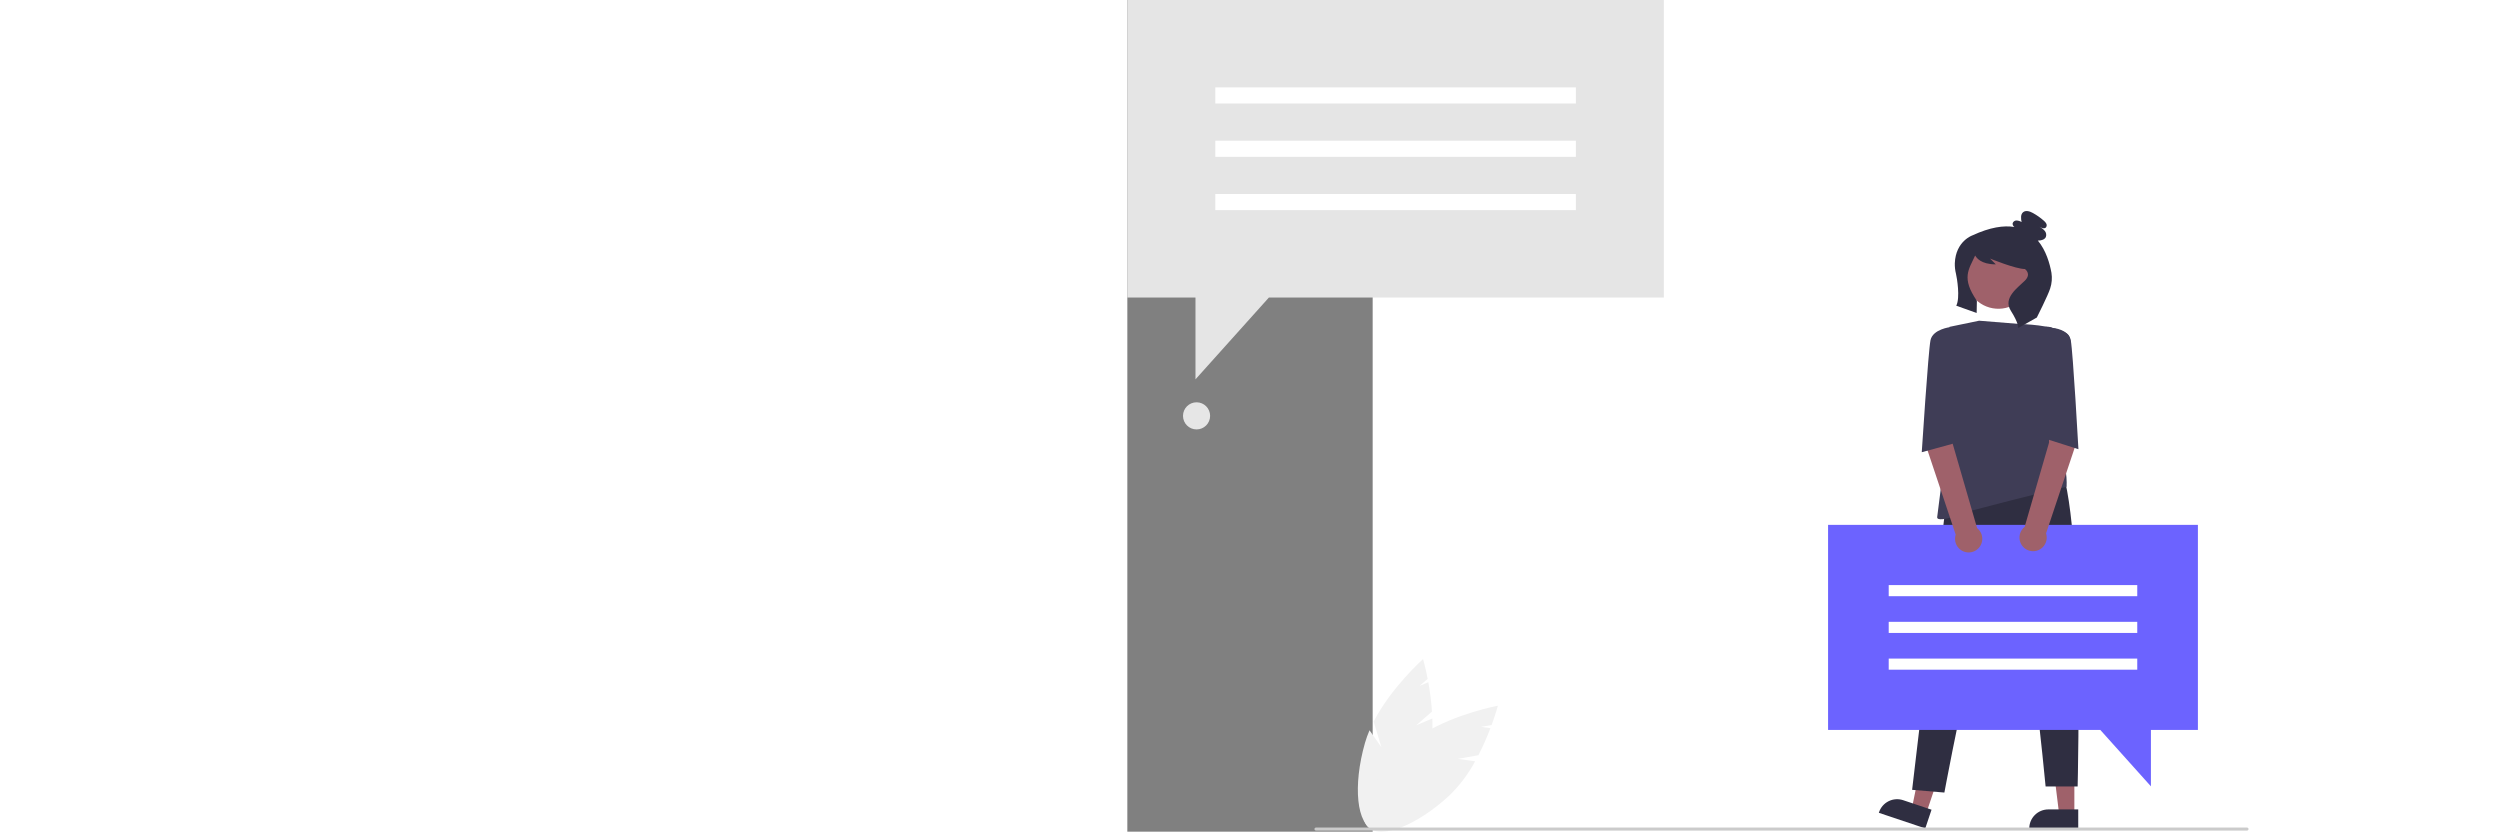 <svg width="1019" height="339" viewBox="0 0 100 339" fill="none" xmlns="http://www.w3.org/2000/svg">
<rect x="0" y="0" width="100" height="339" fill="#808080" stroke="none"/>
<path d="M583.328 71.872V97H578.288V86.308H567.524V97H562.484V71.872H567.524V82.204H578.288V71.872H583.328ZM586.993 86.956C586.993 84.94 587.389 83.152 588.181 81.592C588.997 80.032 590.089 78.832 591.457 77.992C592.849 77.152 594.397 76.732 596.101 76.732C597.589 76.732 598.885 77.032 599.989 77.632C601.117 78.232 602.017 78.988 602.689 79.9V77.056H607.765V97H602.689V94.084C602.041 95.02 601.141 95.8 599.989 96.424C598.861 97.024 597.553 97.324 596.065 97.324C594.385 97.324 592.849 96.892 591.457 96.028C590.089 95.164 588.997 93.952 588.181 92.392C587.389 90.808 586.993 88.996 586.993 86.956ZM602.689 87.028C602.689 85.804 602.449 84.76 601.969 83.896C601.489 83.008 600.841 82.336 600.025 81.88C599.209 81.4 598.333 81.16 597.397 81.16C596.461 81.16 595.597 81.388 594.805 81.844C594.013 82.3 593.365 82.972 592.861 83.86C592.381 84.724 592.141 85.756 592.141 86.956C592.141 88.156 592.381 89.212 592.861 90.124C593.365 91.012 594.013 91.696 594.805 92.176C595.621 92.656 596.485 92.896 597.397 92.896C598.333 92.896 599.209 92.668 600.025 92.212C600.841 91.732 601.489 91.06 601.969 90.196C602.449 89.308 602.689 88.252 602.689 87.028ZM621.003 92.356L626.043 77.056H631.407L624.027 97H617.907L610.563 77.056H615.963L621.003 92.356ZM652.778 86.596C652.778 87.316 652.73 87.964 652.634 88.54H638.054C638.174 89.98 638.678 91.108 639.566 91.924C640.454 92.74 641.546 93.148 642.842 93.148C644.714 93.148 646.046 92.344 646.838 90.736H652.274C651.698 92.656 650.594 94.24 648.962 95.488C647.33 96.712 645.326 97.324 642.95 97.324C641.03 97.324 639.302 96.904 637.766 96.064C636.254 95.2 635.066 93.988 634.202 92.428C633.362 90.868 632.942 89.068 632.942 87.028C632.942 84.964 633.362 83.152 634.202 81.592C635.042 80.032 636.218 78.832 637.73 77.992C639.242 77.152 640.982 76.732 642.95 76.732C644.846 76.732 646.538 77.14 648.026 77.956C649.538 78.772 650.702 79.936 651.518 81.448C652.358 82.936 652.778 84.652 652.778 86.596ZM647.558 85.156C647.534 83.86 647.066 82.828 646.154 82.06C645.242 81.268 644.126 80.872 642.806 80.872C641.558 80.872 640.502 81.256 639.638 82.024C638.798 82.768 638.282 83.812 638.09 85.156H647.558ZM663.739 86.956C663.739 84.94 664.135 83.152 664.927 81.592C665.743 80.032 666.835 78.832 668.203 77.992C669.595 77.152 671.143 76.732 672.847 76.732C674.335 76.732 675.631 77.032 676.735 77.632C677.863 78.232 678.763 78.988 679.435 79.9V77.056H684.511V97H679.435V94.084C678.787 95.02 677.887 95.8 676.735 96.424C675.607 97.024 674.299 97.324 672.811 97.324C671.131 97.324 669.595 96.892 668.203 96.028C666.835 95.164 665.743 93.952 664.927 92.392C664.135 90.808 663.739 88.996 663.739 86.956ZM679.435 87.028C679.435 85.804 679.195 84.76 678.715 83.896C678.235 83.008 677.587 82.336 676.771 81.88C675.955 81.4 675.079 81.16 674.143 81.16C673.207 81.16 672.343 81.388 671.551 81.844C670.759 82.3 670.111 82.972 669.607 83.86C669.127 84.724 668.887 85.756 668.887 86.956C668.887 88.156 669.127 89.212 669.607 90.124C670.111 91.012 670.759 91.696 671.551 92.176C672.367 92.656 673.231 92.896 674.143 92.896C675.079 92.896 675.955 92.668 676.771 92.212C677.587 91.732 678.235 91.06 678.715 90.196C679.195 89.308 679.435 88.252 679.435 87.028ZM700.485 76.768C702.861 76.768 704.781 77.524 706.245 79.036C707.709 80.524 708.441 82.612 708.441 85.3V97H703.401V85.984C703.401 84.4 703.005 83.188 702.213 82.348C701.421 81.484 700.341 81.052 698.973 81.052C697.581 81.052 696.477 81.484 695.661 82.348C694.869 83.188 694.473 84.4 694.473 85.984V97H689.433V77.056H694.473V79.54C695.145 78.676 695.997 78.004 697.029 77.524C698.085 77.02 699.237 76.768 700.485 76.768ZM732.314 77.056L719.966 106.432H714.602L718.922 96.496L710.93 77.056H716.582L721.73 90.988L726.95 77.056H732.314ZM752.753 81.196H749.261V97H744.149V81.196H741.881V77.056H744.149V76.048C744.149 73.6 744.845 71.8 746.237 70.648C747.629 69.496 749.729 68.956 752.537 69.028V73.276C751.313 73.252 750.461 73.456 749.981 73.888C749.501 74.32 749.261 75.1 749.261 76.228V77.056H752.753V81.196ZM774.559 86.596C774.559 87.316 774.511 87.964 774.415 88.54H759.835C759.955 89.98 760.459 91.108 761.347 91.924C762.235 92.74 763.327 93.148 764.623 93.148C766.495 93.148 767.827 92.344 768.619 90.736H774.055C773.479 92.656 772.375 94.24 770.743 95.488C769.111 96.712 767.107 97.324 764.731 97.324C762.811 97.324 761.083 96.904 759.547 96.064C758.035 95.2 756.847 93.988 755.983 92.428C755.143 90.868 754.723 89.068 754.723 87.028C754.723 84.964 755.143 83.152 755.983 81.592C756.823 80.032 757.999 78.832 759.511 77.992C761.023 77.152 762.763 76.732 764.731 76.732C766.627 76.732 768.319 77.14 769.807 77.956C771.319 78.772 772.483 79.936 773.299 81.448C774.139 82.936 774.559 84.652 774.559 86.596ZM769.339 85.156C769.315 83.86 768.847 82.828 767.935 82.06C767.023 81.268 765.907 80.872 764.587 80.872C763.339 80.872 762.283 81.256 761.419 82.024C760.579 82.768 760.063 83.812 759.871 85.156H769.339ZM796.778 86.596C796.778 87.316 796.73 87.964 796.634 88.54H782.054C782.174 89.98 782.678 91.108 783.566 91.924C784.454 92.74 785.546 93.148 786.842 93.148C788.714 93.148 790.046 92.344 790.838 90.736H796.274C795.698 92.656 794.594 94.24 792.962 95.488C791.33 96.712 789.326 97.324 786.95 97.324C785.03 97.324 783.302 96.904 781.766 96.064C780.254 95.2 779.066 93.988 778.202 92.428C777.362 90.868 776.942 89.068 776.942 87.028C776.942 84.964 777.362 83.152 778.202 81.592C779.042 80.032 780.218 78.832 781.73 77.992C783.242 77.152 784.982 76.732 786.95 76.732C788.846 76.732 790.538 77.14 792.026 77.956C793.538 78.772 794.702 79.936 795.518 81.448C796.358 82.936 796.778 84.652 796.778 86.596ZM791.558 85.156C791.534 83.86 791.066 82.828 790.154 82.06C789.242 81.268 788.126 80.872 786.806 80.872C785.558 80.872 784.502 81.256 783.638 82.024C782.798 82.768 782.282 83.812 782.09 85.156H791.558ZM799.161 86.956C799.161 84.94 799.557 83.152 800.349 81.592C801.165 80.032 802.269 78.832 803.661 77.992C805.053 77.152 806.601 76.732 808.305 76.732C809.601 76.732 810.837 77.02 812.013 77.596C813.189 78.148 814.125 78.892 814.821 79.828V70.36H819.933V97H814.821V94.048C814.197 95.032 813.321 95.824 812.193 96.424C811.065 97.024 809.757 97.324 808.269 97.324C806.589 97.324 805.053 96.892 803.661 96.028C802.269 95.164 801.165 93.952 800.349 92.392C799.557 90.808 799.161 88.996 799.161 86.956ZM814.857 87.028C814.857 85.804 814.617 84.76 814.137 83.896C813.657 83.008 813.009 82.336 812.193 81.88C811.377 81.4 810.501 81.16 809.565 81.16C808.629 81.16 807.765 81.388 806.973 81.844C806.181 82.3 805.533 82.972 805.029 83.86C804.549 84.724 804.309 85.756 804.309 86.956C804.309 88.156 804.549 89.212 805.029 90.124C805.533 91.012 806.181 91.696 806.973 92.176C807.789 92.656 808.653 92.896 809.565 92.896C810.501 92.896 811.377 92.668 812.193 92.212C813.009 91.732 813.657 91.06 814.137 90.196C814.617 89.308 814.857 88.252 814.857 87.028ZM829.895 79.972C830.543 79.012 831.431 78.232 832.559 77.632C833.711 77.032 835.019 76.732 836.483 76.732C838.187 76.732 839.723 77.152 841.091 77.992C842.483 78.832 843.575 80.032 844.367 81.592C845.183 83.128 845.591 84.916 845.591 86.956C845.591 88.996 845.183 90.808 844.367 92.392C843.575 93.952 842.483 95.164 841.091 96.028C839.723 96.892 838.187 97.324 836.483 97.324C834.995 97.324 833.687 97.036 832.559 96.46C831.455 95.86 830.567 95.092 829.895 94.156V97H824.855V70.36H829.895V79.972ZM840.443 86.956C840.443 85.756 840.191 84.724 839.687 83.86C839.207 82.972 838.559 82.3 837.743 81.844C836.951 81.388 836.087 81.16 835.151 81.16C834.239 81.16 833.375 81.4 832.559 81.88C831.767 82.336 831.119 83.008 830.615 83.896C830.135 84.784 829.895 85.828 829.895 87.028C829.895 88.228 830.135 89.272 830.615 90.16C831.119 91.048 831.767 91.732 832.559 92.212C833.375 92.668 834.239 92.896 835.151 92.896C836.087 92.896 836.951 92.656 837.743 92.176C838.559 91.696 839.207 91.012 839.687 90.124C840.191 89.236 840.443 88.18 840.443 86.956ZM847.958 86.956C847.958 84.94 848.354 83.152 849.146 81.592C849.962 80.032 851.054 78.832 852.422 77.992C853.814 77.152 855.362 76.732 857.066 76.732C858.554 76.732 859.85 77.032 860.954 77.632C862.082 78.232 862.982 78.988 863.654 79.9V77.056H868.73V97H863.654V94.084C863.006 95.02 862.106 95.8 860.954 96.424C859.826 97.024 858.518 97.324 857.03 97.324C855.35 97.324 853.814 96.892 852.422 96.028C851.054 95.164 849.962 93.952 849.146 92.392C848.354 90.808 847.958 88.996 847.958 86.956ZM863.654 87.028C863.654 85.804 863.414 84.76 862.934 83.896C862.454 83.008 861.806 82.336 860.99 81.88C860.174 81.4 859.298 81.16 858.362 81.16C857.426 81.16 856.562 81.388 855.77 81.844C854.978 82.3 854.33 82.972 853.826 83.86C853.346 84.724 853.106 85.756 853.106 86.956C853.106 88.156 853.346 89.212 853.826 90.124C854.33 91.012 854.978 91.696 855.77 92.176C856.586 92.656 857.45 92.896 858.362 92.896C859.298 92.896 860.174 92.668 860.99 92.212C861.806 91.732 862.454 91.06 862.934 90.196C863.414 89.308 863.654 88.252 863.654 87.028ZM872.356 87.028C872.356 84.964 872.776 83.164 873.616 81.628C874.456 80.068 875.62 78.868 877.108 78.028C878.596 77.164 880.3 76.732 882.22 76.732C884.692 76.732 886.732 77.356 888.34 78.604C889.972 79.828 891.064 81.556 891.616 83.788H886.18C885.892 82.924 885.4 82.252 884.704 81.772C884.032 81.268 883.192 81.016 882.184 81.016C880.744 81.016 879.604 81.544 878.764 82.6C877.924 83.632 877.504 85.108 877.504 87.028C877.504 88.924 877.924 90.4 878.764 91.456C879.604 92.488 880.744 93.004 882.184 93.004C884.224 93.004 885.556 92.092 886.18 90.268H891.616C891.064 92.428 889.972 94.144 888.34 95.416C886.708 96.688 884.668 97.324 882.22 97.324C880.3 97.324 878.596 96.904 877.108 96.064C875.62 95.2 874.456 94 873.616 92.464C872.776 90.904 872.356 89.092 872.356 87.028ZM907.116 97L900.348 88.504V97H895.308V70.36H900.348V85.516L907.044 77.056H913.596L904.812 87.064L913.668 97H907.116ZM923.352 71.008C925.848 71.008 927.852 71.692 929.364 73.06C930.9 74.404 931.668 76.264 931.668 78.64C931.668 80.992 930.912 82.792 929.4 84.04C927.888 85.264 925.884 85.876 923.388 85.876L923.244 88.648H918.816L918.636 82.528H920.256C922.344 82.528 923.952 82.252 925.08 81.7C926.208 81.148 926.772 80.14 926.772 78.676C926.772 77.62 926.46 76.78 925.836 76.156C925.236 75.532 924.408 75.22 923.352 75.22C922.248 75.22 921.384 75.52 920.76 76.12C920.16 76.72 919.86 77.548 919.86 78.604H915.108C915.084 77.14 915.396 75.832 916.044 74.68C916.692 73.528 917.64 72.628 918.888 71.98C920.16 71.332 921.648 71.008 923.352 71.008ZM921.012 97.252C920.1 97.252 919.344 96.976 918.744 96.424C918.168 95.848 917.88 95.14 917.88 94.3C917.88 93.46 918.168 92.764 918.744 92.212C919.344 91.636 920.1 91.348 921.012 91.348C921.9 91.348 922.632 91.636 923.208 92.212C923.784 92.764 924.072 93.46 924.072 94.3C924.072 95.14 923.784 95.848 923.208 96.424C922.632 96.976 921.9 97.252 921.012 97.252Z" fill="black"/>
<rect x="563.056" y="276" width="390.944" height="62" rx="30" fill="#1E6CFF"/>
<path d="M688.281 306.2C688.281 304.467 688.656 302.925 689.406 301.575C690.156 300.208 691.197 299.15 692.531 298.4C693.881 297.633 695.406 297.25 697.106 297.25C699.189 297.25 700.972 297.8 702.456 298.9C703.939 300 704.931 301.5 705.431 303.4H700.731C700.381 302.667 699.881 302.108 699.231 301.725C698.597 301.342 697.872 301.15 697.056 301.15C695.739 301.15 694.672 301.608 693.856 302.525C693.039 303.442 692.631 304.667 692.631 306.2C692.631 307.733 693.039 308.958 693.856 309.875C694.672 310.792 695.739 311.25 697.056 311.25C697.872 311.25 698.597 311.058 699.231 310.675C699.881 310.292 700.381 309.733 700.731 309H705.431C704.931 310.9 703.939 312.4 702.456 313.5C700.972 314.583 699.189 315.125 697.106 315.125C695.406 315.125 693.881 314.75 692.531 314C691.197 313.233 690.156 312.175 689.406 310.825C688.656 309.475 688.281 307.933 688.281 306.2ZM714.399 315.2C713.032 315.2 711.799 314.908 710.699 314.325C709.615 313.742 708.757 312.908 708.124 311.825C707.507 310.742 707.199 309.475 707.199 308.025C707.199 306.592 707.515 305.333 708.149 304.25C708.782 303.15 709.649 302.308 710.749 301.725C711.849 301.142 713.082 300.85 714.449 300.85C715.815 300.85 717.049 301.142 718.149 301.725C719.249 302.308 720.115 303.15 720.749 304.25C721.382 305.333 721.699 306.592 721.699 308.025C721.699 309.458 721.374 310.725 720.724 311.825C720.09 312.908 719.215 313.742 718.099 314.325C716.999 314.908 715.765 315.2 714.399 315.2ZM714.399 311.5C715.215 311.5 715.907 311.2 716.474 310.6C717.057 310 717.349 309.142 717.349 308.025C717.349 306.908 717.065 306.05 716.499 305.45C715.949 304.85 715.265 304.55 714.449 304.55C713.615 304.55 712.924 304.85 712.374 305.45C711.824 306.033 711.549 306.892 711.549 308.025C711.549 309.142 711.815 310 712.349 310.6C712.899 311.2 713.582 311.5 714.399 311.5ZM732.467 300.9C734.1 300.9 735.4 301.433 736.367 302.5C737.35 303.55 737.842 305 737.842 306.85V315H733.592V307.425C733.592 306.492 733.35 305.767 732.867 305.25C732.383 304.733 731.733 304.475 730.917 304.475C730.1 304.475 729.45 304.733 728.967 305.25C728.483 305.767 728.242 306.492 728.242 307.425V315H723.967V301.05H728.242V302.9C728.675 302.283 729.258 301.8 729.992 301.45C730.725 301.083 731.55 300.9 732.467 300.9ZM748.587 311.375V315H746.412C744.862 315 743.654 314.625 742.787 313.875C741.921 313.108 741.487 311.867 741.487 310.15V304.6H739.787V301.05H741.487V297.65H745.762V301.05H748.562V304.6H745.762V310.2C745.762 310.617 745.862 310.917 746.062 311.1C746.262 311.283 746.596 311.375 747.062 311.375H748.587ZM750.119 308C750.119 306.567 750.385 305.308 750.919 304.225C751.469 303.142 752.21 302.308 753.144 301.725C754.077 301.142 755.119 300.85 756.269 300.85C757.252 300.85 758.11 301.05 758.844 301.45C759.594 301.85 760.169 302.375 760.569 303.025V301.05H764.844V315H760.569V313.025C760.152 313.675 759.569 314.2 758.819 314.6C758.085 315 757.227 315.2 756.244 315.2C755.11 315.2 754.077 314.908 753.144 314.325C752.21 313.725 751.469 312.883 750.919 311.8C750.385 310.7 750.119 309.433 750.119 308ZM760.569 308.025C760.569 306.958 760.269 306.117 759.669 305.5C759.085 304.883 758.369 304.575 757.519 304.575C756.669 304.575 755.944 304.883 755.344 305.5C754.76 306.1 754.469 306.933 754.469 308C754.469 309.067 754.76 309.917 755.344 310.55C755.944 311.167 756.669 311.475 757.519 311.475C758.369 311.475 759.085 311.167 759.669 310.55C760.269 309.933 760.569 309.092 760.569 308.025ZM767.086 308.025C767.086 306.575 767.378 305.308 767.961 304.225C768.561 303.142 769.386 302.308 770.436 301.725C771.503 301.142 772.72 300.85 774.086 300.85C775.836 300.85 777.295 301.308 778.461 302.225C779.645 303.142 780.42 304.433 780.786 306.1H776.236C775.853 305.033 775.111 304.5 774.011 304.5C773.228 304.5 772.603 304.808 772.136 305.425C771.67 306.025 771.436 306.892 771.436 308.025C771.436 309.158 771.67 310.033 772.136 310.65C772.603 311.25 773.228 311.55 774.011 311.55C775.111 311.55 775.853 311.017 776.236 309.95H780.786C780.42 311.583 779.645 312.867 778.461 313.8C777.278 314.733 775.82 315.2 774.086 315.2C772.72 315.2 771.503 314.908 770.436 314.325C769.386 313.742 768.561 312.908 767.961 311.825C767.378 310.742 767.086 309.475 767.086 308.025ZM790.848 311.375V315H788.673C787.123 315 785.915 314.625 785.048 313.875C784.181 313.108 783.748 311.867 783.748 310.15V304.6H782.048V301.05H783.748V297.65H788.023V301.05H790.823V304.6H788.023V310.2C788.023 310.617 788.123 310.917 788.323 311.1C788.523 311.283 788.856 311.375 789.323 311.375H790.848ZM802.727 297.45V307.95C802.727 309 802.985 309.808 803.502 310.375C804.019 310.942 804.777 311.225 805.777 311.225C806.777 311.225 807.544 310.942 808.077 310.375C808.61 309.808 808.877 309 808.877 307.95V297.45H813.152V307.925C813.152 309.492 812.819 310.817 812.152 311.9C811.485 312.983 810.585 313.8 809.452 314.35C808.335 314.9 807.085 315.175 805.702 315.175C804.319 315.175 803.077 314.908 801.977 314.375C800.894 313.825 800.035 313.008 799.402 311.925C798.769 310.825 798.452 309.492 798.452 307.925V297.45H802.727ZM821.829 315.2C820.612 315.2 819.529 314.992 818.579 314.575C817.629 314.158 816.879 313.592 816.329 312.875C815.779 312.142 815.471 311.325 815.404 310.425H819.629C819.679 310.908 819.904 311.3 820.304 311.6C820.704 311.9 821.196 312.05 821.779 312.05C822.312 312.05 822.721 311.95 823.004 311.75C823.304 311.533 823.454 311.258 823.454 310.925C823.454 310.525 823.246 310.233 822.829 310.05C822.412 309.85 821.737 309.633 820.804 309.4C819.804 309.167 818.971 308.925 818.304 308.675C817.637 308.408 817.062 308 816.579 307.45C816.096 306.883 815.854 306.125 815.854 305.175C815.854 304.375 816.071 303.65 816.504 303C816.954 302.333 817.604 301.808 818.454 301.425C819.321 301.042 820.346 300.85 821.529 300.85C823.279 300.85 824.654 301.283 825.654 302.15C826.671 303.017 827.254 304.167 827.404 305.6H823.454C823.387 305.117 823.171 304.733 822.804 304.45C822.454 304.167 821.987 304.025 821.404 304.025C820.904 304.025 820.521 304.125 820.254 304.325C819.987 304.508 819.854 304.767 819.854 305.1C819.854 305.5 820.062 305.8 820.479 306C820.912 306.2 821.579 306.4 822.479 306.6C823.512 306.867 824.354 307.133 825.004 307.4C825.654 307.65 826.221 308.067 826.704 308.65C827.204 309.217 827.462 309.983 827.479 310.95C827.479 311.767 827.246 312.5 826.779 313.15C826.329 313.783 825.671 314.283 824.804 314.65C823.954 315.017 822.962 315.2 821.829 315.2Z" fill="white"/>
<path d="M582.966 123.666L578.522 139H576.278L572.714 126.658L569.018 139L566.796 139.022L562.506 123.666H564.64L567.984 136.668L571.68 123.666H573.924L577.444 136.624L580.81 123.666H582.966ZM596.157 132.51C596.157 132.891 596.135 133.295 596.091 133.72H586.455C586.528 134.908 586.932 135.839 587.665 136.514C588.413 137.174 589.315 137.504 590.371 137.504C591.236 137.504 591.955 137.306 592.527 136.91C593.114 136.499 593.524 135.957 593.759 135.282H595.915C595.592 136.441 594.947 137.387 593.979 138.12C593.011 138.839 591.808 139.198 590.371 139.198C589.227 139.198 588.2 138.941 587.291 138.428C586.396 137.915 585.692 137.189 585.179 136.25C584.666 135.297 584.409 134.197 584.409 132.95C584.409 131.703 584.658 130.611 585.157 129.672C585.656 128.733 586.352 128.015 587.247 127.516C588.156 127.003 589.198 126.746 590.371 126.746C591.515 126.746 592.527 126.995 593.407 127.494C594.287 127.993 594.962 128.682 595.431 129.562C595.915 130.427 596.157 131.41 596.157 132.51ZM594.089 132.092C594.089 131.329 593.92 130.677 593.583 130.134C593.246 129.577 592.784 129.159 592.197 128.88C591.625 128.587 590.987 128.44 590.283 128.44C589.271 128.44 588.406 128.763 587.687 129.408C586.983 130.053 586.58 130.948 586.477 132.092H594.089ZM620.725 126.944L616.963 139H614.895L611.991 129.43L609.087 139H607.019L603.235 126.944H605.281L608.053 137.064L611.045 126.944H613.091L616.017 137.086L618.745 126.944H620.725ZM621.964 132.928C621.964 131.696 622.213 130.618 622.712 129.694C623.21 128.755 623.892 128.029 624.758 127.516C625.638 127.003 626.613 126.746 627.684 126.746C628.74 126.746 629.656 126.973 630.434 127.428C631.211 127.883 631.79 128.455 632.172 129.144V126.944H634.196V139H632.172V136.756C631.776 137.46 631.182 138.047 630.39 138.516C629.612 138.971 628.703 139.198 627.662 139.198C626.591 139.198 625.623 138.934 624.758 138.406C623.892 137.878 623.21 137.137 622.712 136.184C622.213 135.231 621.964 134.145 621.964 132.928ZM632.172 132.95C632.172 132.041 631.988 131.249 631.622 130.574C631.255 129.899 630.756 129.386 630.126 129.034C629.51 128.667 628.828 128.484 628.08 128.484C627.332 128.484 626.65 128.66 626.034 129.012C625.418 129.364 624.926 129.877 624.56 130.552C624.193 131.227 624.01 132.019 624.01 132.928C624.01 133.852 624.193 134.659 624.56 135.348C624.926 136.023 625.418 136.543 626.034 136.91C626.65 137.262 627.332 137.438 628.08 137.438C628.828 137.438 629.51 137.262 630.126 136.91C630.756 136.543 631.255 136.023 631.622 135.348C631.988 134.659 632.172 133.859 632.172 132.95ZM643.453 126.724C644.919 126.724 646.107 127.171 647.017 128.066C647.926 128.946 648.381 130.222 648.381 131.894V139H646.401V132.18C646.401 130.977 646.1 130.061 645.499 129.43C644.897 128.785 644.076 128.462 643.035 128.462C641.979 128.462 641.135 128.792 640.505 129.452C639.889 130.112 639.581 131.073 639.581 132.334V139H637.579V126.944H639.581V128.66C639.977 128.044 640.512 127.567 641.187 127.23C641.876 126.893 642.631 126.724 643.453 126.724ZM654.093 128.594V135.7C654.093 136.287 654.218 136.705 654.467 136.954C654.716 137.189 655.149 137.306 655.765 137.306H657.239V139H655.435C654.32 139 653.484 138.743 652.927 138.23C652.37 137.717 652.091 136.873 652.091 135.7V128.594H650.529V126.944H652.091V123.908H654.093V126.944H657.239V128.594H654.093ZM667.972 128.594V135.7C667.972 136.287 668.097 136.705 668.346 136.954C668.595 137.189 669.028 137.306 669.644 137.306H671.118V139H669.314C668.199 139 667.363 138.743 666.806 138.23C666.249 137.717 665.97 136.873 665.97 135.7V128.594H664.408V126.944H665.97V123.908H667.972V126.944H671.118V128.594H667.972ZM678.802 139.198C677.672 139.198 676.646 138.941 675.722 138.428C674.812 137.915 674.094 137.189 673.566 136.25C673.052 135.297 672.796 134.197 672.796 132.95C672.796 131.718 673.06 130.633 673.588 129.694C674.13 128.741 674.864 128.015 675.788 127.516C676.712 127.003 677.746 126.746 678.89 126.746C680.034 126.746 681.068 127.003 681.992 127.516C682.916 128.015 683.642 128.733 684.17 129.672C684.712 130.611 684.984 131.703 684.984 132.95C684.984 134.197 684.705 135.297 684.148 136.25C683.605 137.189 682.864 137.915 681.926 138.428C680.987 138.941 679.946 139.198 678.802 139.198ZM678.802 137.438C679.52 137.438 680.195 137.269 680.826 136.932C681.456 136.595 681.962 136.089 682.344 135.414C682.74 134.739 682.938 133.918 682.938 132.95C682.938 131.982 682.747 131.161 682.366 130.486C681.984 129.811 681.486 129.313 680.87 128.99C680.254 128.653 679.586 128.484 678.868 128.484C678.134 128.484 677.46 128.653 676.844 128.99C676.242 129.313 675.758 129.811 675.392 130.486C675.025 131.161 674.842 131.982 674.842 132.95C674.842 133.933 675.018 134.761 675.37 135.436C675.736 136.111 676.22 136.617 676.822 136.954C677.423 137.277 678.083 137.438 678.802 137.438ZM699.465 126.724C700.374 126.724 701.196 126.922 701.929 127.318C702.662 127.699 703.234 128.279 703.645 129.056C704.07 129.833 704.283 130.779 704.283 131.894V139H702.303V132.18C702.303 130.977 702.002 130.061 701.401 129.43C700.8 128.785 699.978 128.462 698.937 128.462C697.881 128.462 697.038 128.792 696.407 129.452C695.791 130.112 695.483 131.073 695.483 132.334V139H693.481V122.72H695.483V128.66C695.879 128.044 696.422 127.567 697.111 127.23C697.815 126.893 698.6 126.724 699.465 126.724ZM718.553 132.51C718.553 132.891 718.531 133.295 718.487 133.72H708.851C708.925 134.908 709.328 135.839 710.061 136.514C710.809 137.174 711.711 137.504 712.767 137.504C713.633 137.504 714.351 137.306 714.923 136.91C715.51 136.499 715.921 135.957 716.155 135.282H718.311C717.989 136.441 717.343 137.387 716.375 138.12C715.407 138.839 714.205 139.198 712.767 139.198C711.623 139.198 710.597 138.941 709.687 138.428C708.793 137.915 708.089 137.189 707.575 136.25C707.062 135.297 706.805 134.197 706.805 132.95C706.805 131.703 707.055 130.611 707.553 129.672C708.052 128.733 708.749 128.015 709.643 127.516C710.553 127.003 711.594 126.746 712.767 126.746C713.911 126.746 714.923 126.995 715.803 127.494C716.683 127.993 717.358 128.682 717.827 129.562C718.311 130.427 718.553 131.41 718.553 132.51ZM716.485 132.092C716.485 131.329 716.317 130.677 715.979 130.134C715.642 129.577 715.18 129.159 714.593 128.88C714.021 128.587 713.383 128.44 712.679 128.44C711.667 128.44 710.802 128.763 710.083 129.408C709.379 130.053 708.976 130.948 708.873 132.092H716.485ZM720.448 132.928C720.448 131.696 720.697 130.618 721.196 129.694C721.695 128.755 722.377 128.029 723.242 127.516C724.122 127.003 725.097 126.746 726.168 126.746C727.224 126.746 728.141 126.973 728.918 127.428C729.695 127.883 730.275 128.455 730.656 129.144V126.944H732.68V139H730.656V136.756C730.26 137.46 729.666 138.047 728.874 138.516C728.097 138.971 727.187 139.198 726.146 139.198C725.075 139.198 724.107 138.934 723.242 138.406C722.377 137.878 721.695 137.137 721.196 136.184C720.697 135.231 720.448 134.145 720.448 132.928ZM730.656 132.95C730.656 132.041 730.473 131.249 730.106 130.574C729.739 129.899 729.241 129.386 728.61 129.034C727.994 128.667 727.312 128.484 726.564 128.484C725.816 128.484 725.134 128.66 724.518 129.012C723.902 129.364 723.411 129.877 723.044 130.552C722.677 131.227 722.494 132.019 722.494 132.928C722.494 133.852 722.677 134.659 723.044 135.348C723.411 136.023 723.902 136.543 724.518 136.91C725.134 137.262 725.816 137.438 726.564 137.438C727.312 137.438 727.994 137.262 728.61 136.91C729.241 136.543 729.739 136.023 730.106 135.348C730.473 134.659 730.656 133.859 730.656 132.95ZM738.065 128.902C738.417 128.213 738.916 127.677 739.561 127.296C740.221 126.915 741.02 126.724 741.959 126.724V128.792H741.431C739.187 128.792 738.065 130.009 738.065 132.444V139H736.063V126.944H738.065V128.902ZM755.041 128.594H752.511V139H750.509V128.594H748.947V126.944H750.509V126.086C750.509 124.737 750.854 123.754 751.543 123.138C752.247 122.507 753.369 122.192 754.909 122.192V123.864C754.029 123.864 753.406 124.04 753.039 124.392C752.687 124.729 752.511 125.294 752.511 126.086V126.944H755.041V128.594ZM759.378 128.902C759.73 128.213 760.228 127.677 760.874 127.296C761.534 126.915 762.333 126.724 763.272 126.724V128.792H762.744C760.5 128.792 759.378 130.009 759.378 132.444V139H757.376V126.944H759.378V128.902ZM770.841 139.198C769.711 139.198 768.685 138.941 767.761 138.428C766.851 137.915 766.133 137.189 765.605 136.25C765.091 135.297 764.835 134.197 764.835 132.95C764.835 131.718 765.099 130.633 765.627 129.694C766.169 128.741 766.903 128.015 767.827 127.516C768.751 127.003 769.785 126.746 770.929 126.746C772.073 126.746 773.107 127.003 774.031 127.516C774.955 128.015 775.681 128.733 776.209 129.672C776.751 130.611 777.023 131.703 777.023 132.95C777.023 134.197 776.744 135.297 776.187 136.25C775.644 137.189 774.903 137.915 773.965 138.428C773.026 138.941 771.985 139.198 770.841 139.198ZM770.841 137.438C771.559 137.438 772.234 137.269 772.865 136.932C773.495 136.595 774.001 136.089 774.383 135.414C774.779 134.739 774.977 133.918 774.977 132.95C774.977 131.982 774.786 131.161 774.405 130.486C774.023 129.811 773.525 129.313 772.909 128.99C772.293 128.653 771.625 128.484 770.907 128.484C770.173 128.484 769.499 128.653 768.883 128.99C768.281 129.313 767.797 129.811 767.431 130.486C767.064 131.161 766.881 131.982 766.881 132.95C766.881 133.933 767.057 134.761 767.409 135.436C767.775 136.111 768.259 136.617 768.861 136.954C769.462 137.277 770.122 137.438 770.841 137.438ZM794.153 126.724C795.092 126.724 795.928 126.922 796.661 127.318C797.394 127.699 797.974 128.279 798.399 129.056C798.824 129.833 799.037 130.779 799.037 131.894V139H797.057V132.18C797.057 130.977 796.756 130.061 796.155 129.43C795.568 128.785 794.769 128.462 793.757 128.462C792.716 128.462 791.887 128.799 791.271 129.474C790.655 130.134 790.347 131.095 790.347 132.356V139H788.367V132.18C788.367 130.977 788.066 130.061 787.465 129.43C786.878 128.785 786.079 128.462 785.067 128.462C784.026 128.462 783.197 128.799 782.581 129.474C781.965 130.134 781.657 131.095 781.657 132.356V139H779.655V126.944H781.657V128.682C782.053 128.051 782.581 127.567 783.241 127.23C783.916 126.893 784.656 126.724 785.463 126.724C786.475 126.724 787.37 126.951 788.147 127.406C788.924 127.861 789.504 128.528 789.885 129.408C790.222 128.557 790.78 127.897 791.557 127.428C792.334 126.959 793.2 126.724 794.153 126.724ZM818.57 126.944L811.31 144.676H809.242L811.618 138.868L806.756 126.944H808.978L812.762 136.712L816.502 126.944H818.57ZM825.841 139.198C824.711 139.198 823.685 138.941 822.761 138.428C821.851 137.915 821.133 137.189 820.605 136.25C820.091 135.297 819.835 134.197 819.835 132.95C819.835 131.718 820.099 130.633 820.627 129.694C821.169 128.741 821.903 128.015 822.827 127.516C823.751 127.003 824.785 126.746 825.929 126.746C827.073 126.746 828.107 127.003 829.031 127.516C829.955 128.015 830.681 128.733 831.209 129.672C831.751 130.611 832.023 131.703 832.023 132.95C832.023 134.197 831.744 135.297 831.187 136.25C830.644 137.189 829.903 137.915 828.965 138.428C828.026 138.941 826.985 139.198 825.841 139.198ZM825.841 137.438C826.559 137.438 827.234 137.269 827.865 136.932C828.495 136.595 829.001 136.089 829.383 135.414C829.779 134.739 829.977 133.918 829.977 132.95C829.977 131.982 829.786 131.161 829.405 130.486C829.023 129.811 828.525 129.313 827.909 128.99C827.293 128.653 826.625 128.484 825.907 128.484C825.173 128.484 824.499 128.653 823.883 128.99C823.281 129.313 822.797 129.811 822.431 130.486C822.064 131.161 821.881 131.982 821.881 132.95C821.881 133.933 822.057 134.761 822.409 135.436C822.775 136.111 823.259 136.617 823.861 136.954C824.462 137.277 825.122 137.438 825.841 137.438ZM845.347 126.944V139H843.345V137.218C842.964 137.834 842.428 138.318 841.739 138.67C841.064 139.007 840.316 139.176 839.495 139.176C838.556 139.176 837.713 138.985 836.965 138.604C836.217 138.208 835.623 137.621 835.183 136.844C834.758 136.067 834.545 135.121 834.545 134.006V126.944H836.525V133.742C836.525 134.93 836.826 135.847 837.427 136.492C838.028 137.123 838.85 137.438 839.891 137.438C840.962 137.438 841.805 137.108 842.421 136.448C843.037 135.788 843.345 134.827 843.345 133.566V126.944H845.347ZM851.323 123.666L851.081 134.666H849.409L849.167 123.666H851.323ZM850.333 139.132C849.952 139.132 849.629 139 849.365 138.736C849.101 138.472 848.969 138.149 848.969 137.768C848.969 137.387 849.101 137.064 849.365 136.8C849.629 136.536 849.952 136.404 850.333 136.404C850.7 136.404 851.008 136.536 851.257 136.8C851.521 137.064 851.653 137.387 851.653 137.768C851.653 138.149 851.521 138.472 851.257 138.736C851.008 139 850.7 139.132 850.333 139.132Z" fill="black"/>
<path d="M218.68 121.273H57.701L27.777 154.623V121.273H0V0H218.68V121.273Z" fill="#E5E5E5"/>
<path d="M182.823 35.624H35.858V42.193H182.823V35.624Z" fill="white"/>
<path d="M182.823 57.352H35.858V63.921H182.823V57.352Z" fill="white"/>
<path d="M182.823 79.08H35.858V85.649H182.823V79.08Z" fill="white"/>
<path d="M28.22 175.035C31.272 175.035 33.746 172.56 33.746 169.506C33.746 166.452 31.272 163.976 28.22 163.976C25.167 163.976 22.693 166.452 22.693 169.506C22.693 172.56 25.167 175.035 28.22 175.035Z" fill="#E6E6E6"/>
<path d="M386.011 331.943H379.818L376.872 308.045H386.011L386.011 331.943Z" fill="#9F616A"/>
<path d="M387.589 337.949L367.622 337.948V337.695C367.622 335.633 368.441 333.655 369.899 332.197C371.356 330.739 373.333 329.92 375.394 329.919H375.394L387.59 329.92L387.589 337.949Z" fill="#2F2E41"/>
<path d="M325.655 331.452L319.784 329.483L324.583 305.887L333.249 308.794L325.655 331.452Z" fill="#9F616A"/>
<path d="M325.245 337.649L306.313 331.298L306.394 331.058C307.049 329.103 308.454 327.488 310.299 326.569C312.144 325.65 314.278 325.502 316.233 326.158L316.233 326.158L327.796 330.037L325.245 337.649Z" fill="#2F2E41"/>
<path d="M333.289 208.435L319.879 321.934L333.031 323.044C333.031 323.044 353.72 211.453 360.098 224.672C366.476 237.891 374.291 320.567 374.291 320.567H387.344C387.344 320.567 390.692 191.57 377.024 185.188L333.289 208.435Z" fill="#2F2E41"/>
<path d="M368.047 114.928C369.313 107.738 364.514 100.883 357.328 99.616C350.142 98.35 343.291 103.151 342.025 110.341C340.759 117.531 345.558 124.386 352.744 125.653C359.93 126.919 366.781 122.118 368.047 114.928Z" fill="#9F616A"/>
<path d="M347.185 130.718L364.041 132.085C364.041 132.085 377.481 132.313 382.948 135.96C388.415 139.606 377.709 162.169 377.709 162.169C377.709 162.169 374.926 171.115 377.025 175.16C383.839 188.285 382.829 198.393 382.829 198.393C382.829 198.393 368.825 201.598 344.679 207.979C344.679 207.979 329.645 213.905 330.101 210.714C330.557 207.524 335.112 171.058 335.112 171.058V133.225L347.185 130.718Z" fill="#3F3D56"/>
<path d="M376.672 111.202C375.998 107.438 374.487 102.098 371.121 98.049C371.227 98.05 371.333 98.054 371.439 98.051C372.596 98.017 373.912 97.653 374.39 96.598C374.544 96.176 374.582 95.72 374.501 95.278C374.42 94.835 374.222 94.423 373.928 94.083C373.332 93.411 372.618 92.853 371.822 92.436C372.634 92.93 373.781 93.387 374.429 92.693C374.596 92.484 374.699 92.231 374.727 91.965C374.756 91.699 374.707 91.43 374.588 91.191C374.342 90.715 373.997 90.298 373.576 89.969C372.211 88.761 370.718 87.707 369.124 86.825C367.889 86.143 366.266 85.595 365.157 86.468C364.029 87.357 364.21 89.089 364.5 90.497C363.868 90.127 363.157 89.912 362.426 89.871C362.061 89.86 361.703 89.976 361.413 90.199C361.123 90.422 360.919 90.738 360.835 91.093C360.825 91.374 360.887 91.653 361.016 91.903C361.144 92.152 361.335 92.365 361.57 92.519C357.214 91.802 351.648 92.615 344.532 95.91C344.532 95.91 337.633 98.211 337.282 107.298C337.247 108.751 337.408 110.203 337.761 111.613C338.15 113.261 339.533 121.342 337.874 124.608L346.183 127.57L346.278 122.591C339.821 113.264 343.011 109.841 345.525 104.231C345.529 104.221 345.536 104.212 345.545 104.206C345.554 104.199 345.565 104.196 345.576 104.195C345.587 104.194 345.598 104.196 345.607 104.201C345.617 104.206 345.625 104.214 345.631 104.224C346.096 105.021 347.876 107.756 354.004 107.756L351.636 105.387C351.636 105.387 362.055 109.651 365.844 109.651C365.844 109.651 368.686 111.547 365.844 114.39C363.003 117.233 356.784 121.417 360.099 126.63C363.414 131.842 363.128 133.691 363.128 133.691L370.706 129.427C370.706 129.427 375.334 120.265 376.155 117.567C376.829 115.516 377.007 113.335 376.672 111.202V111.202Z" fill="#2F2E41"/>
<path d="M285.621 213.926H436.365V297.524H417.218V320.513L396.59 297.524H285.621V213.926Z" fill="#6C63FF"/>
<path d="M411.647 238.483H310.339V243.011H411.647V238.483Z" fill="white"/>
<path d="M411.647 253.461H310.339V257.989H411.647V253.461Z" fill="white"/>
<path d="M411.647 268.439H310.339V272.967H411.647V268.439Z" fill="white"/>
<path d="M384.599 160.361L375.757 162.511L375.69 180.415L365.745 214.757C364.949 215.387 364.341 216.223 363.986 217.174C363.631 218.125 363.544 219.155 363.733 220.153C363.922 221.151 364.381 222.077 365.059 222.832C365.738 223.588 366.61 224.142 367.581 224.437C368.552 224.731 369.586 224.754 370.569 224.502C371.552 224.25 372.447 223.734 373.158 223.009C373.868 222.284 374.367 221.378 374.599 220.39C374.832 219.401 374.789 218.368 374.476 217.402L386.364 181.851L384.599 160.361Z" fill="#9F616A"/>
<path d="M325.752 159.984L336.359 163.017L336.426 180.92L346.371 215.262C347.167 215.892 347.775 216.728 348.13 217.679C348.485 218.63 348.572 219.661 348.383 220.658C348.194 221.656 347.735 222.583 347.057 223.338C346.378 224.093 345.506 224.648 344.535 224.942C343.564 225.236 342.531 225.259 341.547 225.007C340.564 224.755 339.669 224.239 338.958 223.514C338.248 222.789 337.749 221.883 337.517 220.895C337.285 219.907 337.327 218.873 337.64 217.908L325.752 182.356V159.984Z" fill="#9F616A"/>
<path d="M371.33 134.136L373.521 133.421C374.751 133.02 376.09 133.113 377.253 133.68V133.68C377.253 133.68 383.631 134.136 384.542 138.695C385.453 143.253 387.669 183.094 387.669 183.094L374.159 178.793L371.33 134.136Z" fill="#3F3D56"/>
<path d="M340.579 134.136L336.7 133.941L335.472 133.327C335.472 133.327 328.278 134.136 327.367 138.695C326.456 143.253 323.805 184.323 323.805 184.323L337.314 180.636L340.579 134.136Z" fill="#3F3D56"/>
<path d="M117.766 295.624L124.17 290.035C123.896 286.021 123.396 282.025 122.672 278.066L119.138 279.562L122.417 276.7C121.474 271.815 120.54 268.639 120.54 268.639C120.54 268.639 107.619 280.119 100.389 294.123L103.561 304.561L98.716 297.659C97.996 299.325 97.381 301.035 96.875 302.778C91.834 320.374 93.491 336.285 100.576 338.317C107.661 340.35 117.491 327.733 122.533 310.138C124.004 304.501 124.603 298.673 124.308 292.855L117.766 295.624Z" fill="#F1F1F1"/>
<path d="M134.723 309.306L143.093 307.833C144.932 304.255 146.569 300.575 147.994 296.813L144.196 296.265L148.481 295.511C150.198 290.841 151.039 287.64 151.039 287.64C151.039 287.64 134.048 290.785 120.624 299.033L117.946 309.61L117.365 301.195C115.887 302.249 114.478 303.395 113.144 304.626C99.738 317.081 92.936 331.559 97.951 336.963C102.967 342.366 117.9 336.65 131.306 324.195C135.477 320.131 139.001 315.451 141.755 310.319L134.723 309.306Z" fill="#F1F1F1"/>
<path d="M456.386 338.54H76.883C76.72 338.54 76.564 338.475 76.449 338.36C76.334 338.244 76.269 338.088 76.269 337.925C76.269 337.762 76.334 337.606 76.449 337.491C76.564 337.376 76.72 337.311 76.883 337.311H456.386C456.549 337.311 456.705 337.376 456.82 337.491C456.935 337.606 457 337.762 457 337.925C457 338.088 456.935 338.244 456.82 338.36C456.705 338.475 456.549 338.54 456.386 338.54Z" fill="#CBCBCB"/>
</svg>
